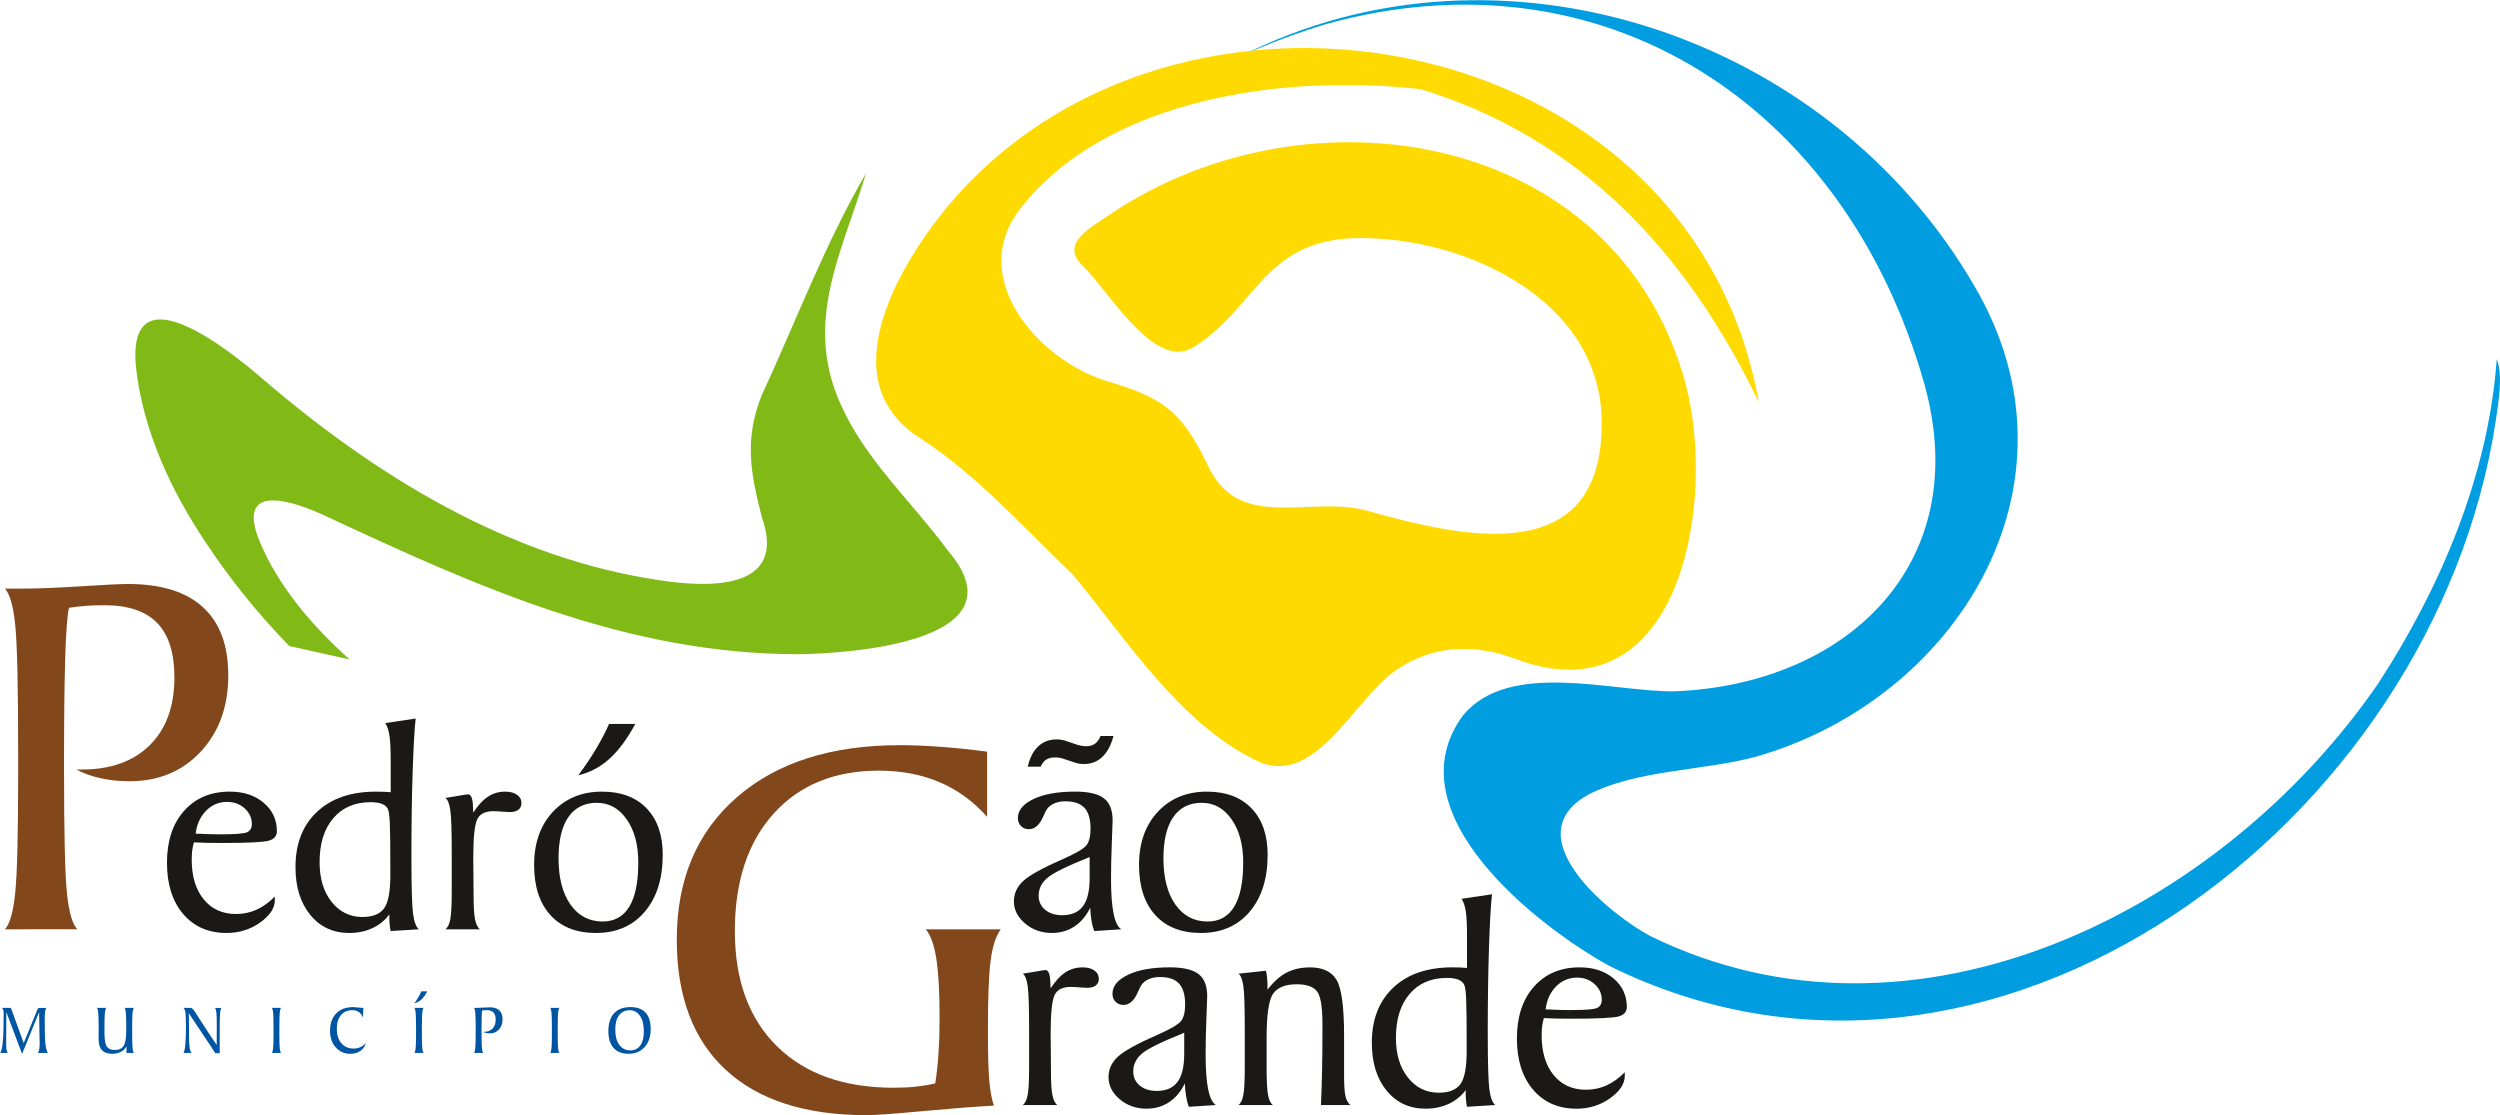 <?xml version="1.0" encoding="UTF-8" standalone="no"?>
<svg
   version="1.1"
   width="2.219in"
   height="0.99in"
   viewBox="0 0 159.79 71.264"
   id="svg206"
   sodipodi:docname="Catálogo 2024 TD Produções.cdr"
   xmlns:inkscape="http://www.inkscape.org/namespaces/inkscape"
   xmlns:sodipodi="http://sodipodi.sourceforge.net/DTD/sodipodi-0.dtd"
   xmlns="http://www.w3.org/2000/svg"
   xmlns:svg="http://www.w3.org/2000/svg">
  <sodipodi:namedview
     id="namedview206"
     pagecolor="#ffffff"
     bordercolor="#000000"
     borderopacity="0.25"
     inkscape:showpageshadow="2"
     inkscape:pageopacity="0.0"
     inkscape:pagecheckerboard="0"
     inkscape:deskcolor="#d1d1d1"
     inkscape:document-units="in" />
  <defs
     id="defs3" />
  <defs
     id="defs6" />
  <defs
     id="defs8" />
  <defs
     id="defs10" />
  <g
     id="Layer1018"
     transform="translate(-624.397,-368.086)"
     inkscape:export-filename="design grafico\municipioPG.svg"
     inkscape:export-xdpi="96"
     inkscape:export-ydpi="96">
    <path
       d="m 783.978,391.04 c 0.431,1.03 0.084,2.86 -0.06,3.916 -3.91,25.807 -32.292,46.974 -56.709,34.828 -4.495,-2.491 -13.906,-9.75 -9.294,-15.998 2.957,-3.545 9.509,-1.494 13.453,-1.526 10.898,-0.391 19.292,-8.03 16.01,-19.704 -5.084,-17.858 -20.542,-27.832 -38.201,-22.948 -1.873,0.561 -3.679,1.245 -5.466,2.05 16.461,-8.364 37.513,-1.464 46.883,14.698 7.462,12.685 -1.166,26.481 -14.041,30.103 -3.334,0.888 -7.594,0.815 -10.646,2.409 -4.79,2.664 1.468,7.723 3.978,9.036 16.843,8.265 36.469,-1.54 46.514,-16.139 3.976,-6.104 7.053,-13.317 7.578,-20.727 z"
       style="fill:#009ee0;fill-rule:evenodd"
       id="path128" />
    <path
       d="m 715.235,373.778 c 10.186,3.141 16.967,10.412 21.577,20.007 -4.49,-25.376 -40.421,-30.488 -53.77,-9.901 -2.584,4.032 -4.476,9.339 0.275,12.268 3.582,2.346 6.541,5.674 9.667,8.664 3.411,4.123 6.778,9.445 11.643,11.836 3.756,1.902 6.176,-3.712 8.929,-5.697 2.392,-1.668 5.066,-1.772 7.737,-0.755 10.424,3.886 12.834,-9.852 10.873,-17.477 -4.327,-16.337 -24.155,-19.496 -36.817,-10.948 -1.292,0.879 -3.235,1.872 -1.745,3.289 1.682,1.631 4.603,6.758 7.085,5.195 3.921,-2.442 4.485,-6.676 10.039,-6.954 6.582,-0.286 15.678,3.495 16.035,11.334 0.344,10.163 -9.247,7.667 -15.012,6.071 -3.696,-0.996 -8.156,1.419 -10.159,-2.896 -1.713,-3.614 -3.023,-4.363 -6.538,-5.409 -4.305,-1.361 -8.872,-6.562 -5.46,-10.973 5.589,-7.2 17.217,-8.638 25.643,-7.654 z"
       style="fill:#ffda00;fill-rule:evenodd"
       id="path129" />
    <path
       d="m 642.882,409.362 c -1.937,-1.994 -3.706,-4.164 -5.272,-6.522 -2.28,-3.38 -4.093,-7.264 -4.534,-11.395 -0.521,-6.235 6.054,-0.909 7.952,0.712 7.349,6.339 15.945,11.603 25.575,13.01 2.931,0.448 8.161,0.714 6.495,-4.015 -0.728,-2.838 -1.143,-4.983 -0.022,-7.799 2.195,-4.734 4.045,-9.688 6.669,-14.197 -1.492,4.998 -3.972,9.357 -1.682,14.609 1.57,3.647 4.601,6.349 6.906,9.483 5.029,5.857 -6.304,6.6 -9.554,6.641 -10.988,-0.014 -20.445,-4.28 -30.251,-8.856 -1.917,-0.887 -5.749,-2.251 -4.182,1.625 1.235,2.954 3.421,5.469 5.762,7.566 z"
       style="fill:#81b917;fill-rule:evenodd"
       id="path130" />
    <path
       d="m 694.042,422.853 c -1.443,0.576 -2.349,1.022 -2.713,1.339 -0.363,0.314 -0.546,0.692 -0.546,1.131 0,0.368 0.138,0.666 0.415,0.9 0.276,0.231 0.64,0.346 1.093,0.346 0.598,0 1.038,-0.192 1.324,-0.577 0.286,-0.384 0.427,-0.98 0.427,-1.787 z m 0.292,4.73 c -0.077,-0.202 -0.135,-0.426 -0.174,-0.676 -0.042,-0.25 -0.068,-0.522 -0.08,-0.817 -0.251,0.519 -0.588,0.919 -1.009,1.198 -0.421,0.279 -0.9,0.416 -1.44,0.416 -0.665,0 -1.238,-0.202 -1.713,-0.605 -0.479,-0.404 -0.717,-0.874 -0.717,-1.412 0,-0.499 0.199,-0.935 0.595,-1.303 0.395,-0.368 1.257,-0.846 2.587,-1.425 0.791,-0.352 1.276,-0.637 1.453,-0.855 0.174,-0.218 0.264,-0.576 0.264,-1.07 0,-0.609 -0.132,-1.05 -0.392,-1.329 -0.26,-0.279 -0.672,-0.416 -1.228,-0.416 -0.257,0 -0.489,0.045 -0.694,0.131 -0.203,0.086 -0.366,0.214 -0.485,0.384 -0.048,0.077 -0.119,0.215 -0.206,0.413 -0.238,0.57 -0.55,0.855 -0.932,0.855 -0.209,0 -0.376,-0.067 -0.508,-0.199 -0.132,-0.131 -0.199,-0.301 -0.199,-0.516 0,-0.493 0.334,-0.897 1,-1.214 0.665,-0.317 1.552,-0.474 2.664,-0.474 0.848,0 1.459,0.141 1.832,0.426 0.373,0.285 0.559,0.759 0.559,1.422 0,0.106 -0.016,0.573 -0.051,1.403 -0.035,0.83 -0.051,1.611 -0.051,2.341 0,0.938 0.055,1.675 0.164,2.21 0.109,0.535 0.277,0.868 0.495,0.999 z m 0.402,-12.467 h 0.829 c -0.151,0.58 -0.386,1.025 -0.707,1.332 -0.318,0.304 -0.707,0.458 -1.167,0.458 -0.119,0 -0.228,-0.007 -0.325,-0.022 -0.097,-0.016 -0.196,-0.045 -0.296,-0.08 l -0.746,-0.247 c -0.074,-0.022 -0.157,-0.042 -0.244,-0.054 -0.087,-0.013 -0.173,-0.019 -0.254,-0.019 -0.225,0 -0.411,0.045 -0.556,0.138 -0.145,0.09 -0.264,0.24 -0.357,0.455 h -0.829 c 0.132,-0.57 0.357,-1.002 0.672,-1.3 0.318,-0.298 0.713,-0.445 1.183,-0.445 0.087,0 0.18,0.006 0.273,0.022 0.093,0.016 0.196,0.038 0.302,0.07 l 0.743,0.253 c 0.106,0.032 0.209,0.054 0.302,0.07 0.093,0.016 0.183,0.022 0.264,0.022 0.225,0 0.411,-0.054 0.559,-0.16 0.148,-0.106 0.267,-0.269 0.354,-0.493 z m 6.473,4.269 c -0.791,0 -1.398,0.304 -1.819,0.909 -0.421,0.605 -0.63,1.489 -0.63,2.645 0,1.243 0.254,2.226 0.762,2.95 0.511,0.721 1.196,1.083 2.057,1.083 0.752,0 1.321,-0.317 1.703,-0.948 0.383,-0.631 0.575,-1.573 0.575,-2.821 0,-1.134 -0.247,-2.053 -0.739,-2.757 -0.495,-0.708 -1.128,-1.06 -1.909,-1.06 z m 0.331,-0.714 c 1.218,0 2.17,0.359 2.854,1.073 0.685,0.717 1.025,1.704 1.025,2.962 0,1.531 -0.386,2.748 -1.154,3.648 -0.768,0.9 -1.806,1.351 -3.111,1.351 -1.25,0 -2.221,-0.381 -2.915,-1.143 -0.694,-0.765 -1.041,-1.832 -1.041,-3.199 0,-1.415 0.402,-2.549 1.205,-3.408 0.803,-0.855 1.848,-1.284 3.137,-1.284 z"
       style="fill:#1b1918;fill-rule:evenodd"
       id="path131" />
    <path
       d="m 689.768,438.703 c 0.151,-0.112 0.257,-0.33 0.315,-0.653 0.061,-0.32 0.09,-0.916 0.09,-1.787 v -1.848 -0.589 c 0,-1.39 -0.029,-2.296 -0.09,-2.722 -0.058,-0.426 -0.164,-0.692 -0.315,-0.797 0.238,-0.035 0.53,-0.086 0.871,-0.144 0.344,-0.061 0.537,-0.09 0.579,-0.09 0.196,0.006 0.299,0.272 0.312,0.797 0.006,0.164 0.013,0.288 0.019,0.375 0.302,-0.468 0.614,-0.81 0.942,-1.022 0.328,-0.215 0.694,-0.32 1.103,-0.32 0.312,0 0.566,0.067 0.752,0.202 0.19,0.134 0.283,0.311 0.283,0.532 0,0.179 -0.064,0.32 -0.193,0.423 -0.129,0.099 -0.315,0.15 -0.559,0.15 -0.103,0 -0.267,-0.01 -0.501,-0.029 -0.231,-0.019 -0.411,-0.029 -0.537,-0.029 -0.527,0 -0.874,0.176 -1.038,0.525 -0.167,0.349 -0.251,1.175 -0.251,2.475 0,0.189 0.003,0.551 0.01,1.089 0.006,0.538 0.01,0.983 0.01,1.332 0,0.669 0.029,1.163 0.09,1.476 0.058,0.317 0.164,0.535 0.315,0.653 z m 10.32,-4.618 c -1.443,0.576 -2.349,1.022 -2.713,1.339 -0.363,0.314 -0.546,0.692 -0.546,1.13 0,0.368 0.138,0.666 0.414,0.9 0.276,0.231 0.64,0.346 1.093,0.346 0.598,0 1.038,-0.192 1.324,-0.577 0.286,-0.384 0.427,-0.98 0.427,-1.787 z m 0.292,4.73 c -0.077,-0.202 -0.135,-0.426 -0.173,-0.676 -0.042,-0.25 -0.068,-0.522 -0.08,-0.817 -0.251,0.519 -0.588,0.919 -1.009,1.198 -0.421,0.279 -0.9,0.416 -1.44,0.416 -0.665,0 -1.238,-0.202 -1.713,-0.605 -0.479,-0.404 -0.717,-0.874 -0.717,-1.412 0,-0.499 0.199,-0.935 0.595,-1.303 0.395,-0.368 1.257,-0.846 2.587,-1.425 0.791,-0.352 1.276,-0.637 1.453,-0.855 0.173,-0.218 0.263,-0.576 0.263,-1.07 0,-0.609 -0.132,-1.05 -0.392,-1.329 -0.26,-0.279 -0.672,-0.416 -1.228,-0.416 -0.257,0 -0.489,0.045 -0.694,0.131 -0.203,0.086 -0.366,0.215 -0.485,0.384 -0.048,0.077 -0.119,0.214 -0.206,0.413 -0.238,0.57 -0.549,0.855 -0.932,0.855 -0.209,0 -0.376,-0.067 -0.508,-0.199 -0.132,-0.131 -0.199,-0.301 -0.199,-0.516 0,-0.493 0.334,-0.897 1,-1.214 0.665,-0.317 1.552,-0.474 2.664,-0.474 0.849,0 1.459,0.141 1.832,0.426 0.373,0.285 0.559,0.759 0.559,1.422 0,0.106 -0.016,0.573 -0.051,1.403 -0.035,0.829 -0.051,1.611 -0.051,2.341 0,0.938 0.055,1.675 0.164,2.21 0.109,0.535 0.276,0.868 0.495,0.999 z m 3.172,-0.112 c 0.151,-0.112 0.257,-0.33 0.315,-0.653 0.061,-0.32 0.09,-0.916 0.09,-1.787 v -1.848 -0.589 c 0,-1.39 -0.029,-2.296 -0.09,-2.722 -0.058,-0.426 -0.164,-0.692 -0.315,-0.797 l 1.761,-0.189 c 0.032,0.138 0.055,0.288 0.071,0.452 0.016,0.163 0.026,0.333 0.026,0.506 v 0.253 c 0.382,-0.499 0.787,-0.862 1.218,-1.089 0.431,-0.224 0.932,-0.336 1.501,-0.336 0.816,0 1.382,0.269 1.7,0.81 0.318,0.541 0.476,1.726 0.476,3.552 v 1.963 0.535 c 0,0.669 0.029,1.127 0.09,1.377 0.058,0.25 0.164,0.439 0.315,0.564 h -1.883 c 0.029,-0.701 0.054,-1.435 0.071,-2.203 0.016,-0.772 0.023,-1.63 0.023,-2.581 v -0.461 c 0,-1.076 -0.122,-1.755 -0.363,-2.043 -0.241,-0.288 -0.668,-0.432 -1.286,-0.432 -0.707,0 -1.205,0.195 -1.491,0.586 -0.286,0.391 -0.427,1.342 -0.427,2.847 v 1.848 c 0,0.871 0.029,1.467 0.09,1.787 0.058,0.323 0.164,0.541 0.315,0.653 z m 12.808,-0.788 c 0.646,0 1.106,-0.182 1.376,-0.544 0.27,-0.362 0.405,-1.073 0.405,-2.13 0,-1.713 -0.01,-2.809 -0.032,-3.283 -0.022,-0.477 -0.058,-0.778 -0.109,-0.903 -0.061,-0.16 -0.186,-0.282 -0.373,-0.359 -0.183,-0.08 -0.434,-0.118 -0.749,-0.118 -1.003,0 -1.8,0.34 -2.382,1.022 -0.585,0.682 -0.877,1.62 -0.877,2.815 0,1.044 0.257,1.889 0.768,2.533 0.511,0.644 1.17,0.967 1.973,0.967 z m 3.401,-12.685 c -0.074,0.625 -0.138,1.749 -0.193,3.372 -0.054,1.624 -0.08,3.439 -0.08,5.447 0,1.915 0.035,3.132 0.103,3.654 0.071,0.522 0.196,0.855 0.376,0.999 l -1.806,0.112 c -0.032,-0.15 -0.054,-0.291 -0.064,-0.426 -0.013,-0.135 -0.019,-0.275 -0.019,-0.416 v -0.227 c -0.27,0.375 -0.63,0.669 -1.073,0.877 -0.447,0.208 -0.942,0.314 -1.488,0.314 -1.032,0 -1.861,-0.384 -2.491,-1.153 -0.633,-0.772 -0.948,-1.79 -0.948,-3.058 0,-1.496 0.46,-2.674 1.376,-3.532 0.916,-0.862 2.176,-1.291 3.776,-1.291 0.212,0 0.389,0.003 0.524,0.01 0.135,0.006 0.27,0.016 0.408,0.029 v -2.018 c 0,-0.733 -0.026,-1.268 -0.08,-1.605 -0.051,-0.34 -0.141,-0.605 -0.267,-0.797 z m 3.426,7.363 h 0.17 c 0.026,0 0.18,0.006 0.466,0.019 0.286,0.013 0.562,0.019 0.832,0.019 h 0.247 c 0.852,0 1.379,-0.045 1.578,-0.135 0.196,-0.093 0.296,-0.266 0.296,-0.522 0,-0.387 -0.151,-0.721 -0.456,-0.999 -0.305,-0.279 -0.681,-0.416 -1.125,-0.416 -0.524,0 -0.971,0.189 -1.343,0.567 -0.373,0.378 -0.595,0.868 -0.665,1.467 z m 5.059,4.016 v 0.224 c 0,0.515 -0.315,0.993 -0.942,1.438 -0.627,0.445 -1.343,0.666 -2.147,0.666 -1.157,0 -2.079,-0.404 -2.771,-1.214 -0.691,-0.81 -1.035,-1.902 -1.035,-3.27 0,-1.396 0.363,-2.501 1.093,-3.321 0.73,-0.82 1.7,-1.23 2.918,-1.23 0.893,0 1.617,0.24 2.176,0.717 0.559,0.477 0.839,1.083 0.839,1.816 0,0.298 -0.17,0.5 -0.508,0.599 -0.341,0.099 -1.318,0.15 -2.931,0.15 -0.476,0 -0.849,-0.003 -1.115,-0.01 -0.267,-0.007 -0.517,-0.016 -0.749,-0.029 -0.051,0.17 -0.087,0.343 -0.109,0.522 -0.022,0.179 -0.032,0.371 -0.032,0.576 0,1.076 0.257,1.925 0.768,2.546 0.511,0.625 1.202,0.935 2.067,0.935 0.472,0 0.909,-0.093 1.315,-0.279 0.405,-0.182 0.794,-0.464 1.163,-0.839 z"
       style="fill:#1b1918;fill-rule:evenodd"
       id="path132" />
    <path
       d="m 683.565,427.472 h 4.795 c -0.303,0.415 -0.518,1.061 -0.636,1.938 -0.125,0.871 -0.184,2.389 -0.184,4.558 0,1.435 0.03,2.49 0.089,3.159 0.053,0.67 0.155,1.209 0.297,1.612 -1.243,0.071 -2.778,0.19 -4.592,0.356 -1.82,0.172 -3.004,0.255 -3.551,0.255 -3.914,0 -6.912,-0.966 -9,-2.898 -2.088,-1.932 -3.129,-4.706 -3.129,-8.316 0,-3.835 1.273,-6.864 3.825,-9.092 2.552,-2.229 6.032,-3.343 10.452,-3.343 0.785,0 1.654,0.036 2.594,0.107 0.94,0.065 1.927,0.172 2.962,0.308 v 4.167 c -0.868,-0.984 -1.886,-1.725 -3.04,-2.217 -1.154,-0.492 -2.451,-0.735 -3.879,-0.735 -2.837,0 -5.08,0.919 -6.728,2.75 -1.648,1.837 -2.475,4.333 -2.475,7.498 0,3.147 0.898,5.601 2.695,7.368 1.791,1.766 4.283,2.65 7.466,2.65 0.524,0 0.994,-0.024 1.422,-0.071 0.422,-0.047 0.833,-0.113 1.225,-0.207 0.095,-0.599 0.167,-1.245 0.208,-1.926 0.048,-0.682 0.071,-1.44 0.071,-2.276 0,-1.618 -0.071,-2.875 -0.208,-3.758 -0.137,-0.889 -0.363,-1.518 -0.678,-1.885 z"
       style="fill:#83471c;fill-rule:evenodd"
       id="path133" />
    <path
       d="m 624.711,427.471 c 0.313,-0.334 0.528,-1.093 0.653,-2.287 0.131,-1.194 0.193,-3.747 0.193,-7.659 v -1.393 c 0,-4.274 -0.063,-6.996 -0.193,-8.174 -0.125,-1.177 -0.341,-1.93 -0.653,-2.264 h 1.079 c 1.011,0 2.267,-0.051 3.772,-0.147 1.5,-0.096 2.505,-0.147 3.017,-0.147 2.107,0 3.704,0.492 4.783,1.477 1.085,0.985 1.625,2.44 1.625,4.359 0,1.993 -0.585,3.617 -1.761,4.879 -1.176,1.262 -2.693,1.891 -4.545,1.891 -0.665,0 -1.284,-0.062 -1.858,-0.193 -0.568,-0.124 -1.091,-0.311 -1.556,-0.555 h 0.352 c 1.852,0 3.301,-0.521 4.351,-1.557 1.051,-1.042 1.574,-2.485 1.574,-4.33 0,-1.562 -0.364,-2.717 -1.096,-3.476 -0.733,-0.758 -1.858,-1.138 -3.363,-1.138 -0.432,0 -0.841,0.011 -1.216,0.04 -0.375,0.028 -0.733,0.074 -1.062,0.124 -0.113,0.476 -0.193,1.562 -0.244,3.249 -0.051,1.693 -0.074,3.985 -0.074,6.866 0,4.279 0.062,7.008 0.193,8.179 0.125,1.172 0.341,1.919 0.653,2.253 z"
       style="fill:#83471c;fill-rule:evenodd"
       id="path134" />
    <path
       d="m 636.904,421.361 h 0.17 c 0.026,0 0.18,0.006 0.466,0.019 0.286,0.013 0.562,0.019 0.832,0.019 h 0.247 c 0.852,0 1.379,-0.045 1.578,-0.135 0.196,-0.093 0.296,-0.266 0.296,-0.522 0,-0.388 -0.151,-0.721 -0.456,-0.999 -0.305,-0.279 -0.681,-0.416 -1.125,-0.416 -0.524,0 -0.971,0.189 -1.344,0.567 -0.373,0.378 -0.595,0.868 -0.665,1.467 z m 5.059,4.016 v 0.224 c 0,0.516 -0.315,0.993 -0.942,1.438 -0.627,0.445 -1.343,0.666 -2.147,0.666 -1.157,0 -2.079,-0.404 -2.77,-1.214 -0.691,-0.81 -1.035,-1.902 -1.035,-3.27 0,-1.396 0.363,-2.501 1.093,-3.321 0.73,-0.82 1.7,-1.23 2.918,-1.23 0.893,0 1.617,0.24 2.176,0.717 0.559,0.477 0.839,1.083 0.839,1.816 0,0.298 -0.17,0.5 -0.508,0.599 -0.341,0.099 -1.318,0.15 -2.931,0.15 -0.476,0 -0.849,-0.003 -1.115,-0.01 -0.267,-0.006 -0.517,-0.016 -0.749,-0.029 -0.051,0.17 -0.087,0.343 -0.109,0.522 -0.022,0.179 -0.032,0.371 -0.032,0.576 0,1.076 0.257,1.925 0.768,2.546 0.511,0.625 1.202,0.935 2.067,0.935 0.472,0 0.909,-0.093 1.315,-0.279 0.405,-0.182 0.794,-0.464 1.163,-0.839 z"
       style="fill:#1b1918;fill-rule:evenodd"
       id="path135" />
    <path
       d="m 647.565,426.683 c 0.646,0 1.106,-0.182 1.376,-0.544 0.27,-0.362 0.405,-1.073 0.405,-2.13 0,-1.713 -0.01,-2.808 -0.032,-3.283 -0.022,-0.477 -0.058,-0.778 -0.109,-0.903 -0.061,-0.16 -0.186,-0.282 -0.373,-0.359 -0.183,-0.08 -0.434,-0.118 -0.749,-0.118 -1.003,0 -1.8,0.34 -2.382,1.022 -0.585,0.682 -0.877,1.62 -0.877,2.815 0,1.044 0.257,1.889 0.768,2.533 0.511,0.644 1.17,0.967 1.973,0.967 z m 3.401,-12.685 c -0.074,0.625 -0.138,1.749 -0.193,3.372 -0.055,1.624 -0.08,3.44 -0.08,5.448 0,1.915 0.035,3.132 0.103,3.654 0.071,0.522 0.196,0.855 0.376,0.999 l -1.806,0.112 c -0.032,-0.15 -0.055,-0.291 -0.064,-0.426 -0.013,-0.134 -0.019,-0.275 -0.019,-0.416 v -0.227 c -0.27,0.375 -0.63,0.669 -1.073,0.877 -0.447,0.208 -0.942,0.314 -1.488,0.314 -1.032,0 -1.861,-0.384 -2.491,-1.153 -0.633,-0.772 -0.948,-1.79 -0.948,-3.058 0,-1.496 0.46,-2.674 1.376,-3.532 0.916,-0.862 2.176,-1.291 3.777,-1.291 0.212,0 0.389,0.003 0.524,0.01 0.135,0.007 0.27,0.016 0.408,0.029 v -2.018 c 0,-0.733 -0.026,-1.268 -0.08,-1.605 -0.051,-0.339 -0.141,-0.605 -0.267,-0.797 z"
       style="fill:#1b1918;fill-rule:evenodd"
       id="path136" />
    <path
       d="m 652.865,427.471 c 0.151,-0.112 0.257,-0.33 0.315,-0.653 0.061,-0.32 0.09,-0.916 0.09,-1.787 v -1.848 -0.589 c 0,-1.39 -0.029,-2.296 -0.09,-2.722 -0.058,-0.426 -0.164,-0.692 -0.315,-0.797 0.238,-0.035 0.53,-0.086 0.871,-0.144 0.344,-0.061 0.537,-0.09 0.579,-0.09 0.196,0.006 0.299,0.272 0.312,0.797 0.006,0.164 0.013,0.288 0.019,0.375 0.302,-0.468 0.614,-0.81 0.942,-1.022 0.328,-0.214 0.694,-0.32 1.103,-0.32 0.312,0 0.566,0.067 0.752,0.202 0.19,0.135 0.283,0.311 0.283,0.532 0,0.179 -0.064,0.32 -0.193,0.423 -0.129,0.099 -0.315,0.15 -0.559,0.15 -0.103,0 -0.267,-0.01 -0.501,-0.029 -0.231,-0.019 -0.411,-0.029 -0.537,-0.029 -0.527,0 -0.874,0.176 -1.038,0.525 -0.167,0.349 -0.251,1.175 -0.251,2.475 0,0.189 0.003,0.551 0.01,1.089 0.006,0.538 0.01,0.983 0.01,1.332 0,0.669 0.029,1.163 0.09,1.476 0.058,0.317 0.164,0.535 0.315,0.653 z"
       style="fill:#1b1918;fill-rule:evenodd"
       id="path137" />
    <path
       d="m 662.546,419.385 c -0.791,0 -1.398,0.304 -1.819,0.909 -0.421,0.605 -0.63,1.489 -0.63,2.645 0,1.243 0.254,2.226 0.762,2.95 0.511,0.721 1.196,1.083 2.057,1.083 0.752,0 1.321,-0.317 1.703,-0.948 0.383,-0.631 0.575,-1.573 0.575,-2.821 0,-1.134 -0.247,-2.053 -0.739,-2.757 -0.495,-0.708 -1.128,-1.06 -1.909,-1.06 z m 0.331,-0.714 c 1.218,0 2.17,0.359 2.854,1.073 0.685,0.717 1.025,1.704 1.025,2.962 0,1.531 -0.386,2.748 -1.154,3.648 -0.768,0.9 -1.806,1.351 -3.111,1.351 -1.25,0 -2.221,-0.381 -2.915,-1.143 -0.694,-0.765 -1.041,-1.832 -1.041,-3.199 0,-1.415 0.402,-2.549 1.205,-3.408 0.804,-0.855 1.848,-1.284 3.137,-1.284 z m 0.447,-4.327 h 1.678 c -0.514,0.958 -1.067,1.7 -1.658,2.232 -0.588,0.532 -1.25,0.881 -1.986,1.05 0.44,-0.589 0.823,-1.156 1.147,-1.707 0.328,-0.551 0.601,-1.076 0.82,-1.576 z"
       style="fill:#1b1918;fill-rule:evenodd"
       id="path138" />
    <path
       d="m 625.809,435.436 -1.007,-2.673 -0.009,1.963 v 0.14 c 0,0.136 0.008,0.241 0.024,0.314 0.015,0.073 0.041,0.138 0.076,0.193 h -0.496 c 0.082,-0.075 0.142,-0.313 0.179,-0.716 0.037,-0.403 0.055,-1.018 0.055,-1.847 0,-0.076 -0.008,-0.138 -0.025,-0.184 -0.016,-0.047 -0.044,-0.09 -0.084,-0.132 h 0.487 c 0.04,0 0.066,0.005 0.079,0.017 0.012,0.011 0.025,0.032 0.036,0.064 l 0.788,2.169 0.877,-2.146 c 0.015,-0.041 0.033,-0.069 0.052,-0.082 0.019,-0.014 0.05,-0.021 0.092,-0.021 h 0.426 c -0.037,0.049 -0.064,0.128 -0.08,0.236 -0.017,0.108 -0.025,0.263 -0.025,0.466 0,0.751 0.015,1.277 0.046,1.577 0.031,0.3 0.084,0.5 0.158,0.599 h -0.64 c 0.041,-0.064 0.07,-0.144 0.088,-0.24 0.018,-0.096 0.027,-0.233 0.027,-0.411 0,-10e-4 -7e-4,-0.011 -0.002,-0.029 -0.003,-0.115 -0.006,-0.234 -0.009,-0.36 l -0.025,-1.57 z m 6.668,-0.064 0.012,-0.423 c -0.091,0.154 -0.214,0.272 -0.37,0.355 -0.156,0.082 -0.333,0.123 -0.532,0.123 -0.307,0 -0.533,-0.077 -0.675,-0.231 -0.143,-0.154 -0.214,-0.398 -0.214,-0.731 0,-0.089 7e-4,-0.193 0.002,-0.313 10e-4,-0.119 0.002,-0.192 0.002,-0.22 0,-0.59 -0.008,-0.967 -0.025,-1.128 -0.016,-0.162 -0.043,-0.265 -0.083,-0.311 h 0.591 c -0.042,0.041 -0.072,0.154 -0.088,0.339 -0.017,0.185 -0.025,0.591 -0.025,1.22 0,0.46 0.05,0.764 0.151,0.911 0.101,0.147 0.278,0.22 0.53,0.22 0.258,0 0.442,-0.091 0.55,-0.274 0.108,-0.182 0.163,-0.509 0.163,-0.978 0,-0.592 -0.008,-0.969 -0.023,-1.13 -0.016,-0.162 -0.044,-0.264 -0.085,-0.308 h 0.598 c -0.042,0.044 -0.072,0.147 -0.088,0.308 -0.017,0.161 -0.025,0.538 -0.025,1.13 0,0.592 0.008,0.969 0.025,1.131 0.016,0.162 0.046,0.265 0.088,0.309 z m 3.99,-2.537 0.013,1.45 c 0.003,0.348 0.015,0.596 0.037,0.746 0.022,0.15 0.058,0.263 0.108,0.341 h -0.506 c 0.057,-0.075 0.098,-0.248 0.123,-0.519 0.025,-0.271 0.039,-0.667 0.039,-1.187 0,-0.461 -0.012,-0.76 -0.035,-0.898 -0.024,-0.138 -0.066,-0.23 -0.127,-0.275 h 0.453 c 0.082,0 0.174,0.079 0.275,0.236 0.025,0.041 0.046,0.073 0.062,0.097 0.082,0.124 0.209,0.321 0.381,0.59 0.398,0.625 0.717,1.106 0.958,1.445 l 0.004,-1.258 c 0,-0.404 -0.009,-0.676 -0.025,-0.819 -0.018,-0.142 -0.046,-0.239 -0.089,-0.29 h 0.415 c -0.042,0.041 -0.072,0.15 -0.088,0.328 -0.017,0.177 -0.025,0.536 -0.025,1.078 v 0.575 0.912 h -0.283 c -0.097,-0.158 -0.337,-0.524 -0.722,-1.096 -0.385,-0.573 -0.707,-1.058 -0.967,-1.454 z m 5.304,2.537 c 0.04,-0.044 0.068,-0.144 0.084,-0.302 0.017,-0.158 0.025,-0.495 0.025,-1.013 v -0.184 c 0,-0.564 -0.008,-0.924 -0.025,-1.08 -0.016,-0.156 -0.044,-0.255 -0.084,-0.299 h 0.591 c -0.04,0.043 -0.068,0.14 -0.084,0.292 -0.017,0.152 -0.025,0.475 -0.025,0.971 v 0.175 0.173 c 0,0.497 0.008,0.822 0.025,0.975 0.016,0.153 0.044,0.25 0.084,0.293 z m 5.85,-2.879 -0.025,0.617 c -0.062,-0.156 -0.15,-0.274 -0.262,-0.353 -0.113,-0.079 -0.248,-0.118 -0.409,-0.118 -0.312,0 -0.557,0.106 -0.735,0.318 -0.178,0.212 -0.267,0.504 -0.267,0.877 0,0.384 0.097,0.69 0.293,0.918 0.195,0.228 0.456,0.342 0.782,0.342 0.155,0 0.299,-0.031 0.433,-0.092 0.134,-0.061 0.25,-0.15 0.348,-0.263 -0.051,0.209 -0.166,0.376 -0.344,0.501 -0.178,0.125 -0.392,0.188 -0.642,0.188 -0.381,0 -0.692,-0.137 -0.936,-0.41 -0.244,-0.273 -0.366,-0.625 -0.366,-1.054 0,-0.475 0.131,-0.847 0.394,-1.117 0.262,-0.269 0.625,-0.404 1.088,-0.404 0.072,0 0.18,0.009 0.324,0.026 0.145,0.018 0.252,0.026 0.325,0.026 z m 3.259,2.879 c 0.04,-0.044 0.068,-0.144 0.084,-0.302 0.017,-0.158 0.025,-0.495 0.025,-1.013 v -0.184 c 0,-0.564 -0.008,-0.924 -0.025,-1.08 -0.016,-0.156 -0.044,-0.255 -0.084,-0.299 h 0.591 c -0.04,0.043 -0.068,0.14 -0.084,0.292 -0.017,0.152 -0.025,0.475 -0.025,0.971 v 0.175 0.173 c 0,0.497 0.008,0.822 0.025,0.975 0.016,0.153 0.044,0.25 0.084,0.293 z m 0.448,-3.938 h 0.379 c -0.116,0.224 -0.241,0.397 -0.375,0.521 -0.133,0.124 -0.283,0.206 -0.449,0.245 0.1,-0.138 0.186,-0.27 0.259,-0.399 0.074,-0.129 0.136,-0.251 0.185,-0.368 z m 3.363,3.938 c 0.04,-0.044 0.068,-0.144 0.084,-0.302 0.017,-0.158 0.025,-0.495 0.025,-1.012 v -0.184 c 0,-0.565 -0.008,-0.925 -0.025,-1.081 -0.016,-0.156 -0.044,-0.255 -0.084,-0.299 h 0.138 c 0.129,0 0.29,-0.007 0.482,-0.019 0.192,-0.013 0.32,-0.019 0.386,-0.019 0.27,0 0.474,0.065 0.612,0.195 0.139,0.13 0.208,0.323 0.208,0.576 0,0.263 -0.075,0.478 -0.225,0.645 -0.15,0.167 -0.344,0.25 -0.581,0.25 -0.085,0 -0.164,-0.008 -0.237,-0.025 -0.073,-0.017 -0.14,-0.041 -0.199,-0.073 h 0.045 c 0.237,0 0.422,-0.069 0.556,-0.206 0.135,-0.138 0.201,-0.329 0.201,-0.572 0,-0.206 -0.046,-0.359 -0.14,-0.46 -0.094,-0.1 -0.238,-0.15 -0.43,-0.15 -0.055,0 -0.108,0.002 -0.156,0.005 -0.048,0.004 -0.094,0.01 -0.136,0.017 -0.015,0.063 -0.025,0.206 -0.031,0.429 -0.006,0.224 -0.009,0.527 -0.009,0.908 0,0.566 0.008,0.926 0.025,1.081 0.016,0.155 0.044,0.254 0.084,0.298 z m 4.871,0 c 0.04,-0.044 0.068,-0.144 0.084,-0.302 0.017,-0.158 0.025,-0.495 0.025,-1.013 v -0.184 c 0,-0.564 -0.008,-0.924 -0.025,-1.08 -0.016,-0.156 -0.044,-0.255 -0.084,-0.299 h 0.591 c -0.04,0.043 -0.068,0.14 -0.084,0.292 -0.017,0.152 -0.025,0.475 -0.025,0.971 v 0.175 0.173 c 0,0.497 0.008,0.822 0.025,0.975 0.016,0.153 0.044,0.25 0.084,0.293 z m 5.135,-0.162 c 0.265,0 0.474,-0.105 0.625,-0.317 0.151,-0.211 0.227,-0.505 0.227,-0.882 0,-0.425 -0.081,-0.759 -0.243,-1.003 -0.162,-0.243 -0.383,-0.365 -0.664,-0.365 -0.29,0 -0.515,0.108 -0.677,0.323 -0.162,0.215 -0.243,0.516 -0.243,0.902 0,0.424 0.086,0.753 0.256,0.988 0.171,0.236 0.41,0.353 0.719,0.353 z m -0.134,0.217 c -0.41,0 -0.727,-0.124 -0.948,-0.373 -0.222,-0.249 -0.334,-0.605 -0.334,-1.065 0,-0.501 0.121,-0.884 0.362,-1.149 0.241,-0.266 0.59,-0.398 1.046,-0.398 0.43,0 0.753,0.118 0.971,0.354 0.217,0.236 0.326,0.588 0.326,1.056 0,0.477 -0.129,0.86 -0.387,1.146 -0.259,0.287 -0.603,0.429 -1.035,0.429 z"
       style="fill:#0055a2;fill-rule:evenodd"
       id="path139" />
  </g>
</svg>
